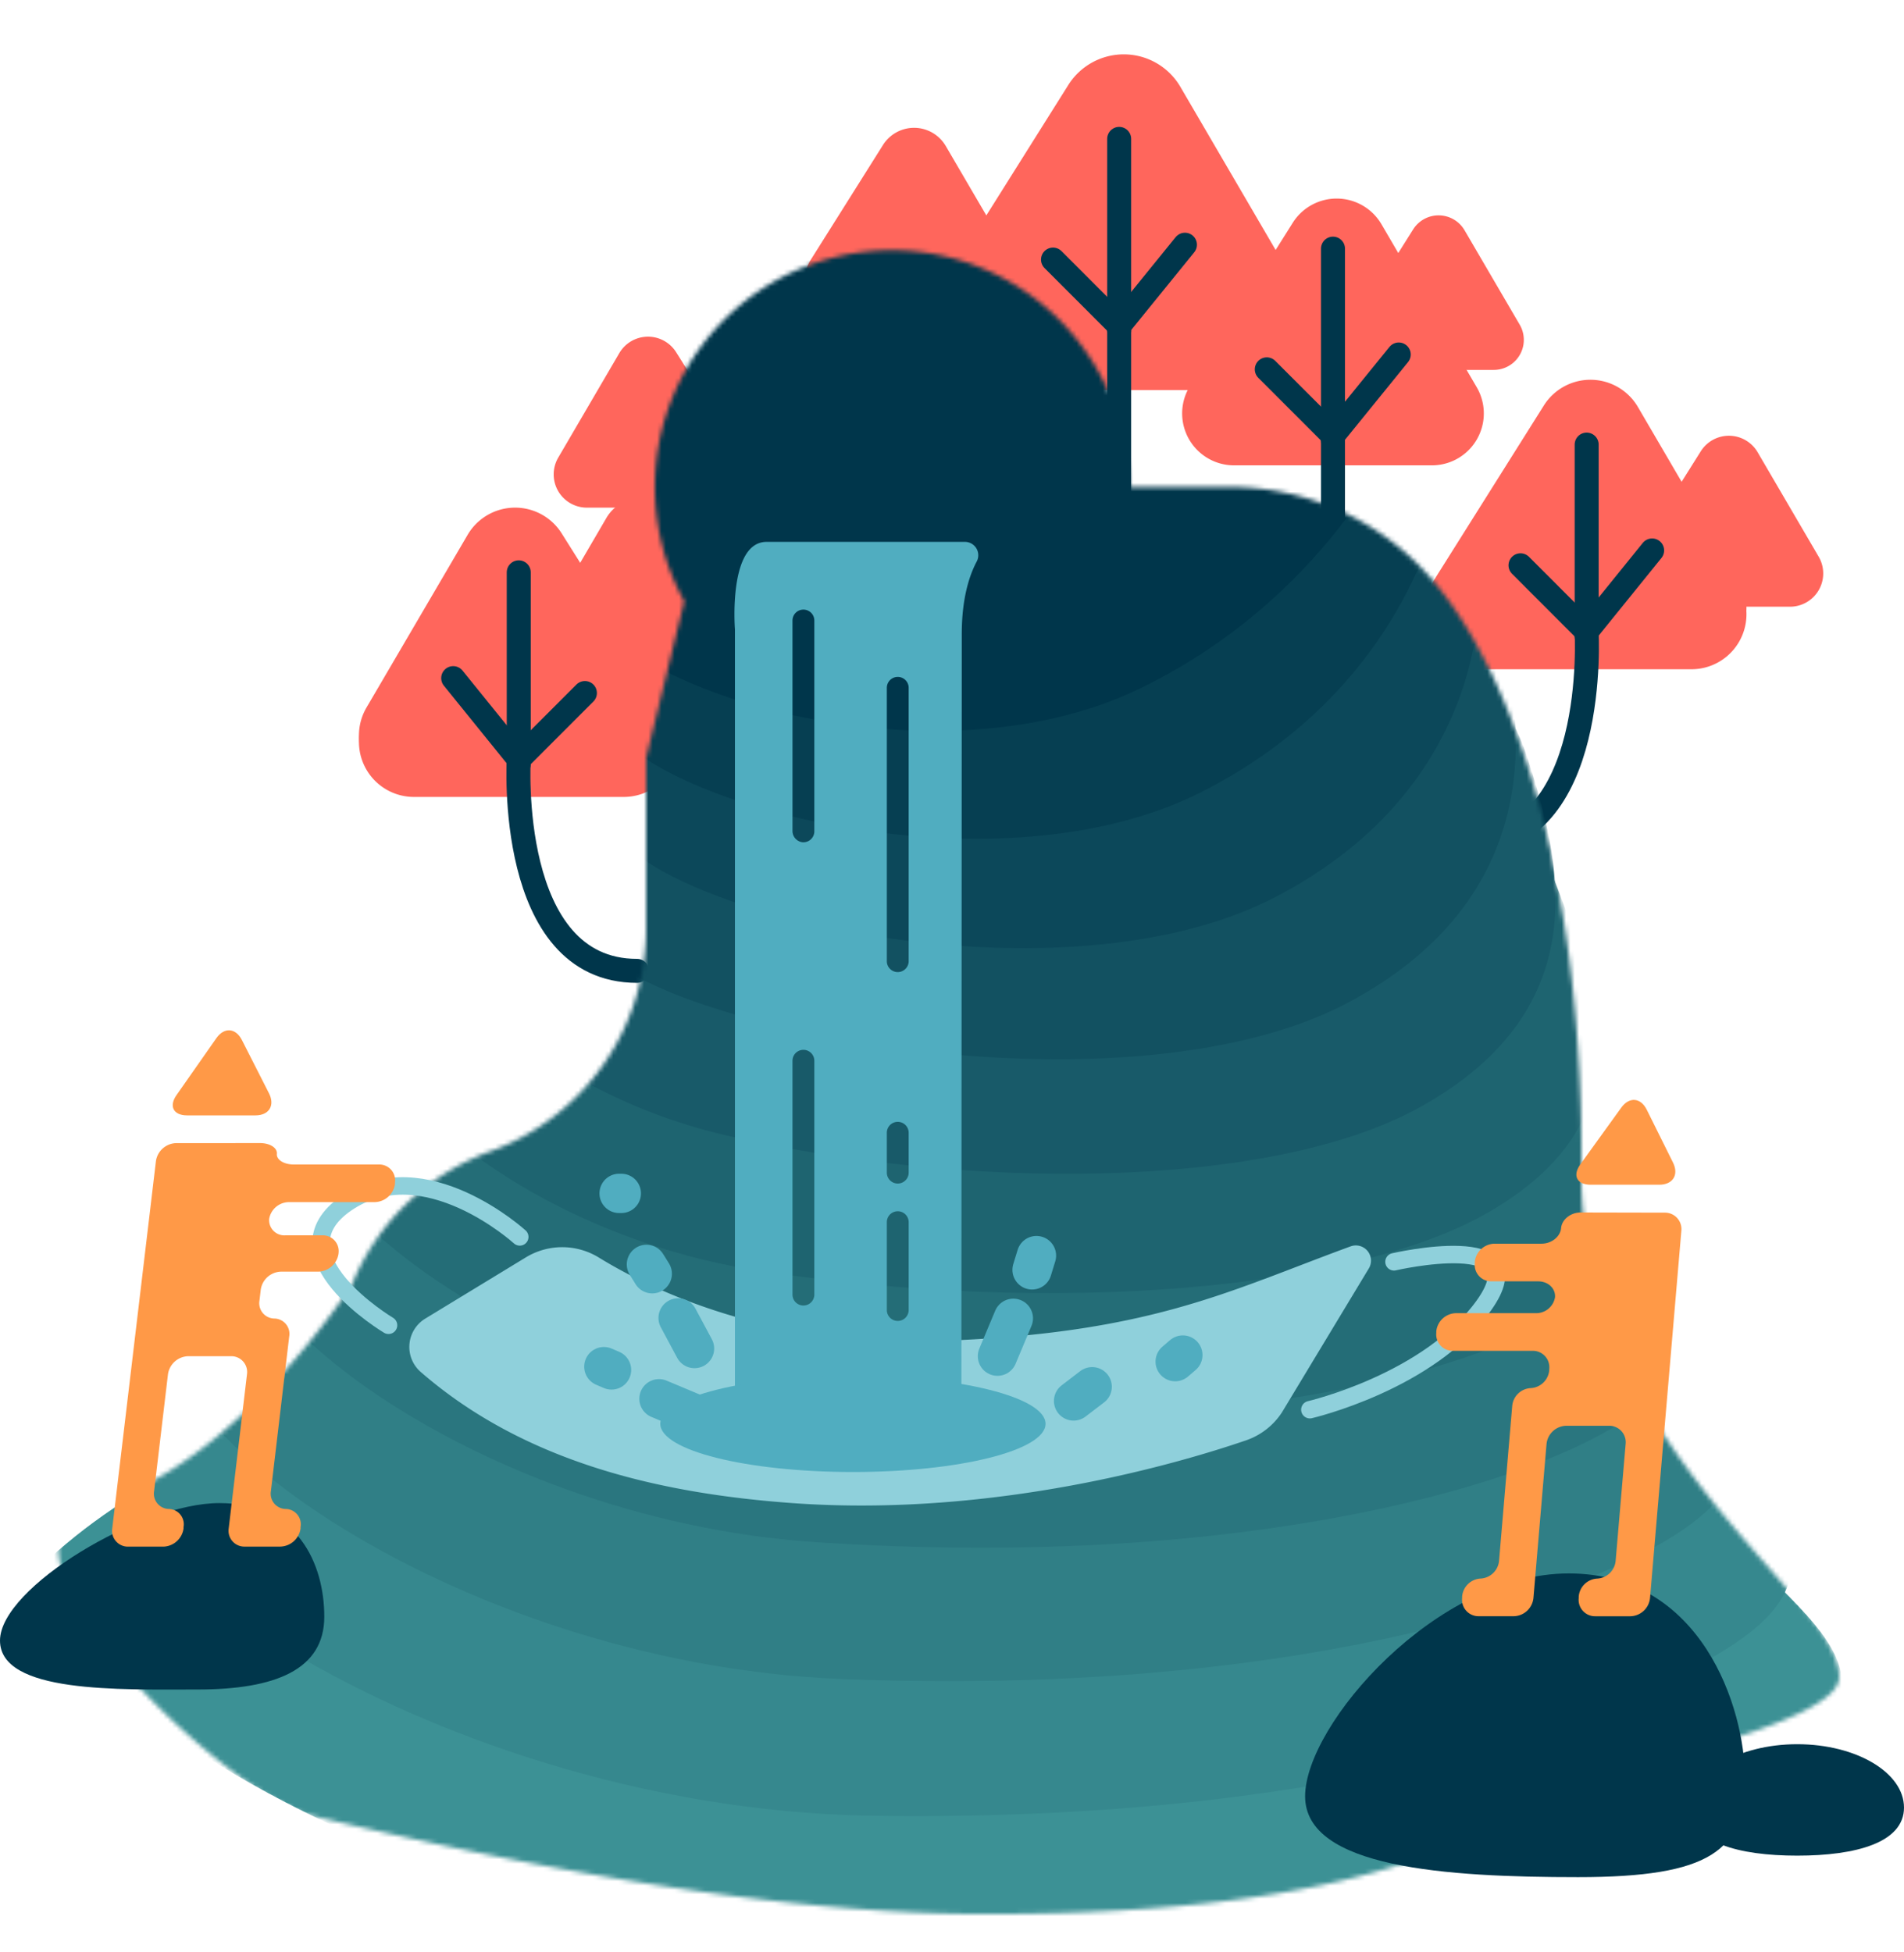 <svg xmlns="http://www.w3.org/2000/svg" xmlns:xlink="http://www.w3.org/1999/xlink" viewBox="0 0 435.71 446.75"><defs><style>.cls-1{fill:#fff;}.cls-2{fill:#ff665c;}.cls-18,.cls-21,.cls-3,.cls-4{fill:none;stroke-linecap:round;}.cls-3,.cls-4{stroke:#00364b;stroke-width:5.49px;}.cls-3{stroke-linejoin:round;}.cls-18,.cls-21,.cls-4{stroke-miterlimit:10;}.cls-5{mask:url(#mask);}.cls-6{fill:#3c9195;}.cls-7{fill:#36888e;}.cls-8{fill:#307f86;}.cls-9{fill:#2a767f;}.cls-10{fill:#246d77;}.cls-11{fill:#1e6470;}.cls-12{fill:#185a69;}.cls-13{fill:#125161;}.cls-14{fill:#0c485a;}.cls-15{fill:#063f52;}.cls-16{fill:#00364b;}.cls-17{fill:#8fd0db;}.cls-18{stroke:#8fd0db;stroke-width:4px;}.cls-19{fill:#ff9947;}.cls-20{fill:#50adc0;}.cls-21{stroke:#50adc0;stroke-width:9px;}</style><mask id="mask" x="9.87" y="0" width="411.67" height="446.75" maskUnits="userSpaceOnUse"><g transform="translate(0 0)"><path class="cls-1" d="M281.51,111.47H258.24a54.19,54.19,0,1,0-101.65,26.15l-8.74,35.77v39.22a54.13,54.13,0,0,1-35.65,50.87h0A54.13,54.13,0,0,0,80.52,294s-26.58,41.38-58.25,50.12,29.79,66.92,49,71.4c30.21,7.07,97.24,22.5,154.14,22.5,90.66,0,113.6-19.19,133.18-28.74,9.72-4.74,62.12-14.6,62.28-25.42.28-18.73-59.56-52-59-116.18.57-61.18-13.41-110.8-34.11-135A60.89,60.89,0,0,0,281.51,111.47Z"/></g></mask></defs><title>資產 5</title><g id="圖層_2" data-name="圖層 2"><g id="圖層_2-2" data-name="圖層 2"><path class="cls-2" d="M270.08,19.81l27.44,47A15,15,0,0,1,284.6,89.27h-57A15,15,0,0,1,215,66.34l29.54-47A15,15,0,0,1,270.08,19.81Z" transform="translate(0 0)"/><path class="cls-2" d="M216.42,33.4l15.42,26.38a8.4,8.4,0,0,1-7.26,12.65h-32a8.4,8.4,0,0,1-7.11-12.88l16.6-26.38A8.4,8.4,0,0,1,216.42,33.4Z" transform="translate(0 0)"/><polyline class="cls-3" points="256.11 113.58 256.11 74.55 271.16 56"/><line class="cls-4" x1="256.11" y1="74.55" x2="240.97" y2="59.4"/><line class="cls-4" x1="256.11" y1="75.66" x2="256.11" y2="31.78"/><path class="cls-2" d="M316.13,51.31l21.8,37.3a11.88,11.88,0,0,1-10.26,17.88H282.41a11.88,11.88,0,0,1-10.06-18.21L295.82,51A11.88,11.88,0,0,1,316.13,51.31Z" transform="translate(0 0)"/><path class="cls-2" d="M335.15,52.7l12.62,21.6a6.88,6.88,0,0,1-5.94,10.35H315.62a6.88,6.88,0,0,1-5.83-10.55l13.59-21.6A6.88,6.88,0,0,1,335.15,52.7Z" transform="translate(0 0)"/><polyline class="cls-3" points="305.04 148.1 305.04 99.67 320.09 81.12"/><line class="cls-4" x1="305.04" y1="99.67" x2="289.89" y2="84.52"/><line class="cls-4" x1="305.04" y1="100.78" x2="305.04" y2="56.9"/><path class="cls-2" d="M374.85,94.69l23.09,39.52a12.59,12.59,0,0,1-10.87,18.94h-48a12.59,12.59,0,0,1-10.66-19.3l24.86-39.52A12.59,12.59,0,0,1,374.85,94.69Z" transform="translate(0 0)"/><path class="cls-2" d="M374.85,93.19l23.09,39.52a12.59,12.59,0,0,1-10.87,18.94h-48a12.59,12.59,0,0,1-10.66-19.3l24.86-39.52A12.59,12.59,0,0,1,374.85,93.19Z" transform="translate(0 0)"/><path class="cls-2" d="M402.24,103.53l13.95,23.87a7.61,7.61,0,0,1-6.57,11.44h-29a7.61,7.61,0,0,1-6.44-11.66l15-23.87A7.61,7.61,0,0,1,402.24,103.53Z" transform="translate(0 0)"/><path class="cls-3" d="M336,192.95c30,0,27.07-48.44,27.07-48.44l15-18.55" transform="translate(0 0)"/><line class="cls-4" x1="363.09" y1="144.51" x2="347.95" y2="129.36"/><line class="cls-4" x1="363.09" y1="145.62" x2="363.09" y2="101.74"/><path class="cls-2" d="M107,123.91,83.86,163.43a12.59,12.59,0,0,0,10.87,18.94h48a12.59,12.59,0,0,0,10.66-19.3l-24.86-39.52A12.59,12.59,0,0,0,107,123.91Z" transform="translate(0 0)"/><path class="cls-2" d="M107,122.41,83.86,161.93a12.59,12.59,0,0,0,10.87,18.94h48a12.59,12.59,0,0,0,10.66-19.3l-24.86-39.52A12.59,12.59,0,0,0,107,122.41Z" transform="translate(0 0)"/><path class="cls-2" d="M138.74,118.57l-16.93,29a9.23,9.23,0,0,0,8,13.89h35.17a9.23,9.23,0,0,0,7.82-14.15l-18.23-29A9.23,9.23,0,0,0,138.74,118.57Z" transform="translate(0 0)"/><path class="cls-2" d="M141.69,80.86l-13.95,23.87a7.61,7.61,0,0,0,6.57,11.44h29a7.61,7.61,0,0,0,6.44-11.66l-15-23.87A7.61,7.61,0,0,0,141.69,80.86Z" transform="translate(0 0)"/><path class="cls-3" d="M145.78,222.17c-30,0-27.07-48.44-27.07-48.44l-15-18.55" transform="translate(0 0)"/><line class="cls-4" x1="118.71" y1="173.74" x2="133.85" y2="158.59"/><line class="cls-4" x1="118.71" y1="174.85" x2="118.71" y2="130.97"/><g class="cls-5"><path class="cls-6" d="M13,355.11c22.59-19.71,44.2-25.28,96.37-55.16,23.42-13.42,58.13-43.5,130.78-49.93s113.08,35.87,133.43,73.34c21.32,39.25,66.88,53.43,39.3,75.69-12.21,9.85-72.13,47.8-208.75,47.71C90.46,446.67-9.37,374.66,13,355.11Z" transform="translate(0 0)"/><path class="cls-7" d="M28,326.87c20.36-19.59,40.34-27,90-56.22,24-14.11,58.91-39.2,127-42.79s106.91,34.7,125.39,70.49c18.83,36.47,58.8,54.29,28.62,76.33-15.84,11.57-77.57,42.81-200.49,40.81C96.15,413.5,6.6,347.43,28,326.87Z" transform="translate(0 0)"/><path class="cls-8" d="M42.73,298.58c18.19-19.37,36.45-28.75,83.64-57.27,24.51-14.82,59.69-34.9,123.13-35.65,63.69-.54,100.74,33.5,117.34,67.64,16.36,33.65,50.53,54.93,17.95,77-19.53,13.21-83,38.22-192.23,33.92C101.65,380.62,22.4,320.23,42.73,298.58Z" transform="translate(0 0)"/><path class="cls-9" d="M57.24,270.3c16.07-19,32.53-30.57,77.28-58.33,25-15.54,60.47-30.75,119.31-28.5,59.22,2.26,94.59,32.28,109.3,64.8,13.94,30.81,42.15,55.44,7.27,77.61-23.27,14.8-88.49,33.42-184,27C106.9,347.58,38,293.12,57.24,270.3Z" transform="translate(0 0)"/><path class="cls-10" d="M71.44,242.14c14-18.62,28.59-32.43,70.91-59.38,25.57-16.28,61.26-26.49,115.48-21.36,54.76,5.18,88.45,31,101.26,61.95,11.56,27.92,33.71,55.86-3.4,78.25-27.06,16.33-94,28.63-175.72,20.13C111.83,314.65,53.29,266.23,71.44,242.14Z" transform="translate(0 0)"/><path class="cls-11" d="M85.23,214.11c12.07-18.11,24.62-34.34,64.54-60.44,26.08-17.05,62.05-22.21,111.66-14.22,50.3,8.1,82.35,29.72,93.21,59.1,9.24,25,25.24,56.21-14.08,78.9-30.87,17.8-99.48,23.82-167.46,13.24C116.31,281.84,68.27,239.55,85.23,214.11Z" transform="translate(0 0)"/><path class="cls-12" d="M98.5,186.15c10.2-17.53,20.63-36.28,58.18-61.49,26.58-17.84,62.85-17.91,107.83-7.08,45.84,11,76.31,28.37,85.17,56.25,7,22,16.76,56.53-24.75,79.54-34.7,19.23-105,19-159.2,6.34C120.24,249.09,82.85,213,98.5,186.15Z" transform="translate(0 0)"/><path class="cls-13" d="M111.14,158.22C119.58,141.33,127.75,120,163,95.68,190,77,226.6,82.08,267,95.74c41.38,14,70.36,27,77.13,53.4,4.86,19,8.26,56.81-35.42,80.18-38.55,20.62-110.65,14.09-150.94-.55C123.48,216.33,97,186.64,111.14,158.22Z" transform="translate(0 0)"/><path class="cls-14" d="M123.16,130.33c6.77-16.23,12.56-40.28,45.45-63.6,27.5-19.51,64.42-9.26,100.18,7.21,36.91,17,64.58,25.51,69.08,50.56,2.86,15.91-.24,57.07-46.1,80.82-42.42,22-116.35,9-142.68-7.44C126,183.44,110.64,160.35,123.16,130.33Z" transform="translate(0 0)"/><path class="cls-15" d="M135.06,102.48c5.2-15.58,8.49-42.32,39.08-64.66,27.93-20.4,65.19-4.9,96.36,14.35,32.42,20,59.13,24,61,47.71,1,12.84-8.75,57.3-56.77,81.46C228.47,204.64,152.86,184.8,140.34,167,128.52,150.21,124.48,134.15,135.06,102.48Z" transform="translate(0 0)"/><path class="cls-16" d="M135.06,136.15c.38-19.25,7.06-28.2,15.37-61.51,3.73-15,4.4-44.39,32.71-65.71s65.91-.51,92.54,21.49c27.89,23.05,54.32,22.64,53,44.86-.58,9.83-17.26,57.52-67.45,82.1S134.69,155.25,135.06,136.15Z" transform="translate(0 0)"/></g><path class="cls-16" d="M0,375.42c0,12.13,27.4,11.2,45.21,11.2s29-4.53,29-16.66-6.14-26-24-26S0,363.29,0,375.42Z" transform="translate(0 0)"/><path class="cls-16" d="M399.33,407.08c0,16.36-7.89,22.48-38.2,22.48s-62.47-2.14-62.47-18.5,30-51,60.33-51S399.33,390.72,399.33,407.08Z" transform="translate(0 0)"/><path class="cls-16" d="M435.71,413.64c0,8-10.94,11-24.43,11s-24.43-3-24.43-11,10.94-14.5,24.43-14.5S435.71,405.63,435.71,413.64Z" transform="translate(0 0)"/><path class="cls-17" d="M120.31,287.75a16,16,0,0,1,16.69,0c12.39,7.61,39.12,20.41,77.28,19.13,48.92-1.64,66.65-11.37,94.84-21.68a3.47,3.47,0,0,1,4.16,5l-19.92,33a16,16,0,0,1-8.23,6.41c-14.57,5-57.18,17.73-103.85,14.35-28.66-2.08-60.56-8.73-85-30a7.59,7.59,0,0,1,1-12.19Z" transform="translate(0 0)"/><path class="cls-18" d="M319,288.75s33.11-7.66,20.61,9.92-39.86,23.92-39.86,23.92" transform="translate(0 0)"/><path class="cls-18" d="M88.91,303.27s-27-16.09-9.6-27.95c17.82-12.15,39.63,7.73,39.63,7.73" transform="translate(0 0)"/><path class="cls-19" d="M371,253.48c1.82-2.54,4.45-2.34,5.84.46l6,12.08c1.4,2.8,0,5.09-3.15,5.09H364c-3.13,0-4.2-2.08-2.38-4.63Z" transform="translate(0 0)"/><path class="cls-19" d="M361.71,277.46c-2.29,0-4.3,1.61-4.47,3.57s-2.18,3.57-4.47,3.57H342a4.63,4.63,0,0,0-4.51,4.15l0,.32a3.76,3.76,0,0,0,3.81,4.15H352c2.29,0,4,1.64,3.85,3.64a4.37,4.37,0,0,1-4.47,3.64H333.19a4.63,4.63,0,0,0-4.51,4.15l0,.32a3.76,3.76,0,0,0,3.81,4.15h18.23a3.76,3.76,0,0,1,3.81,4.15l0,.23a4.48,4.48,0,0,1-4.24,4.15,4.48,4.48,0,0,0-4.24,4.15l-3,35.28a4.48,4.48,0,0,1-4.23,4.15,4.48,4.48,0,0,0-4.23,4.15l0,.32a3.76,3.76,0,0,0,3.81,4.15h8a4.63,4.63,0,0,0,4.51-4.15l3-35.28a4.63,4.63,0,0,1,4.51-4.15h9.78a3.76,3.76,0,0,1,3.81,4.15l-2.28,26.67a4.48,4.48,0,0,1-4.23,4.15,4.48,4.48,0,0,0-4.23,4.15l0,.32a3.76,3.76,0,0,0,3.81,4.15h8a4.63,4.63,0,0,0,4.51-4.15l7.17-84.06a3.76,3.76,0,0,0-3.81-4.15Z" transform="translate(0 0)"/><path class="cls-19" d="M55.36,238c-1.42-2.79-4.06-3-5.86-.41l-9.1,13c-1.8,2.56-.71,4.65,2.42,4.65H58.45c3.13,0,4.52-2.28,3.1-5.06Z" transform="translate(0 0)"/><path class="cls-19" d="M59.49,261.58c2.29,0,4,1.1,3.87,2.45s1.58,2.45,3.87,2.45H86.72a3.62,3.62,0,0,1,3.67,4.13l0,.35a4.81,4.81,0,0,1-4.65,4.13H66.21a4.63,4.63,0,0,0-4.61,3.8,3.48,3.48,0,0,0,3.71,3.8H73.8a3.62,3.62,0,0,1,3.67,4.13v.07A4.81,4.81,0,0,1,72.81,291H64.32a4.81,4.81,0,0,0-4.65,4.13l-.29,2.47a3.51,3.51,0,0,0,3.4,4.13,3.51,3.51,0,0,1,3.4,4.13L62,341.18a3.5,3.5,0,0,0,3.39,4.13,3.5,3.5,0,0,1,3.39,4.13l0,.35a4.81,4.81,0,0,1-4.65,4.13H56a3.62,3.62,0,0,1-3.67-4.13l4.19-35.31a3.62,3.62,0,0,0-3.67-4.13H43.09a4.81,4.81,0,0,0-4.65,4.13l-3.17,26.7a3.5,3.5,0,0,0,3.39,4.13A3.5,3.5,0,0,1,42,349.45l0,.35a4.81,4.81,0,0,1-4.65,4.13h-8a3.62,3.62,0,0,1-3.67-4.13l10-84.08a4.81,4.81,0,0,1,4.65-4.13Z" transform="translate(0 0)"/><path class="cls-20" d="M220.83,124h-45.4c-8.83,0-7.25,20-7.25,20V325.66a7.27,7.27,0,0,0,12.54,5,7.9,7.9,0,0,0,5.5,2.23h11.66a7.93,7.93,0,0,0,7.68-6,7.28,7.28,0,0,0,7.16,6h0a7.28,7.28,0,0,0,7.28-7.28l.09-180.48c0-8.18,1.72-13.45,3.45-16.69A3.06,3.06,0,0,0,220.83,124ZM186.35,296.25a2.5,2.5,0,0,1-5,0V242.74a2.5,2.5,0,0,1,5,0Zm21.59,3.53a2.5,2.5,0,0,1-5,0V279.68a2.5,2.5,0,0,1,5,0Zm0-31.44a2.5,2.5,0,0,1-5,0v-9.12a2.5,2.5,0,0,1,5,0Zm0-48.39a2.5,2.5,0,0,1-5,0V157.4a2.5,2.5,0,0,1,5,0Zm-21.59-29.71a2.5,2.5,0,0,1-2.76,2.49,2.6,2.6,0,0,1-2.24-2.63V142a2.5,2.5,0,0,1,2.56-2.5h0a2.5,2.5,0,0,1,2.44,2.5Z" transform="translate(0 0)"/><ellipse class="cls-20" cx="195.18" cy="325.82" rx="44.08" ry="11.03"/><line class="cls-21" x1="231.89" y1="301.68" x2="228.26" y2="310.34"/><line class="cls-21" x1="237.18" y1="287.33" x2="236.18" y2="290.59"/><line class="cls-21" x1="155.18" y1="301.59" x2="158.93" y2="308.59"/><line class="cls-21" x1="147.93" y1="289.34" x2="149.26" y2="291.48"/><line class="cls-21" x1="150.8" y1="320.09" x2="160.3" y2="324.07"/><line class="cls-21" x1="138.19" y1="312.74" x2="139.94" y2="313.49"/><line class="cls-21" x1="141.68" y1="273.09" x2="142.18" y2="273.09"/><line class="cls-21" x1="249.93" y1="317.34" x2="245.68" y2="320.59"/><line class="cls-21" x1="270.68" y1="310.09" x2="268.93" y2="311.59"/></g></g></svg>